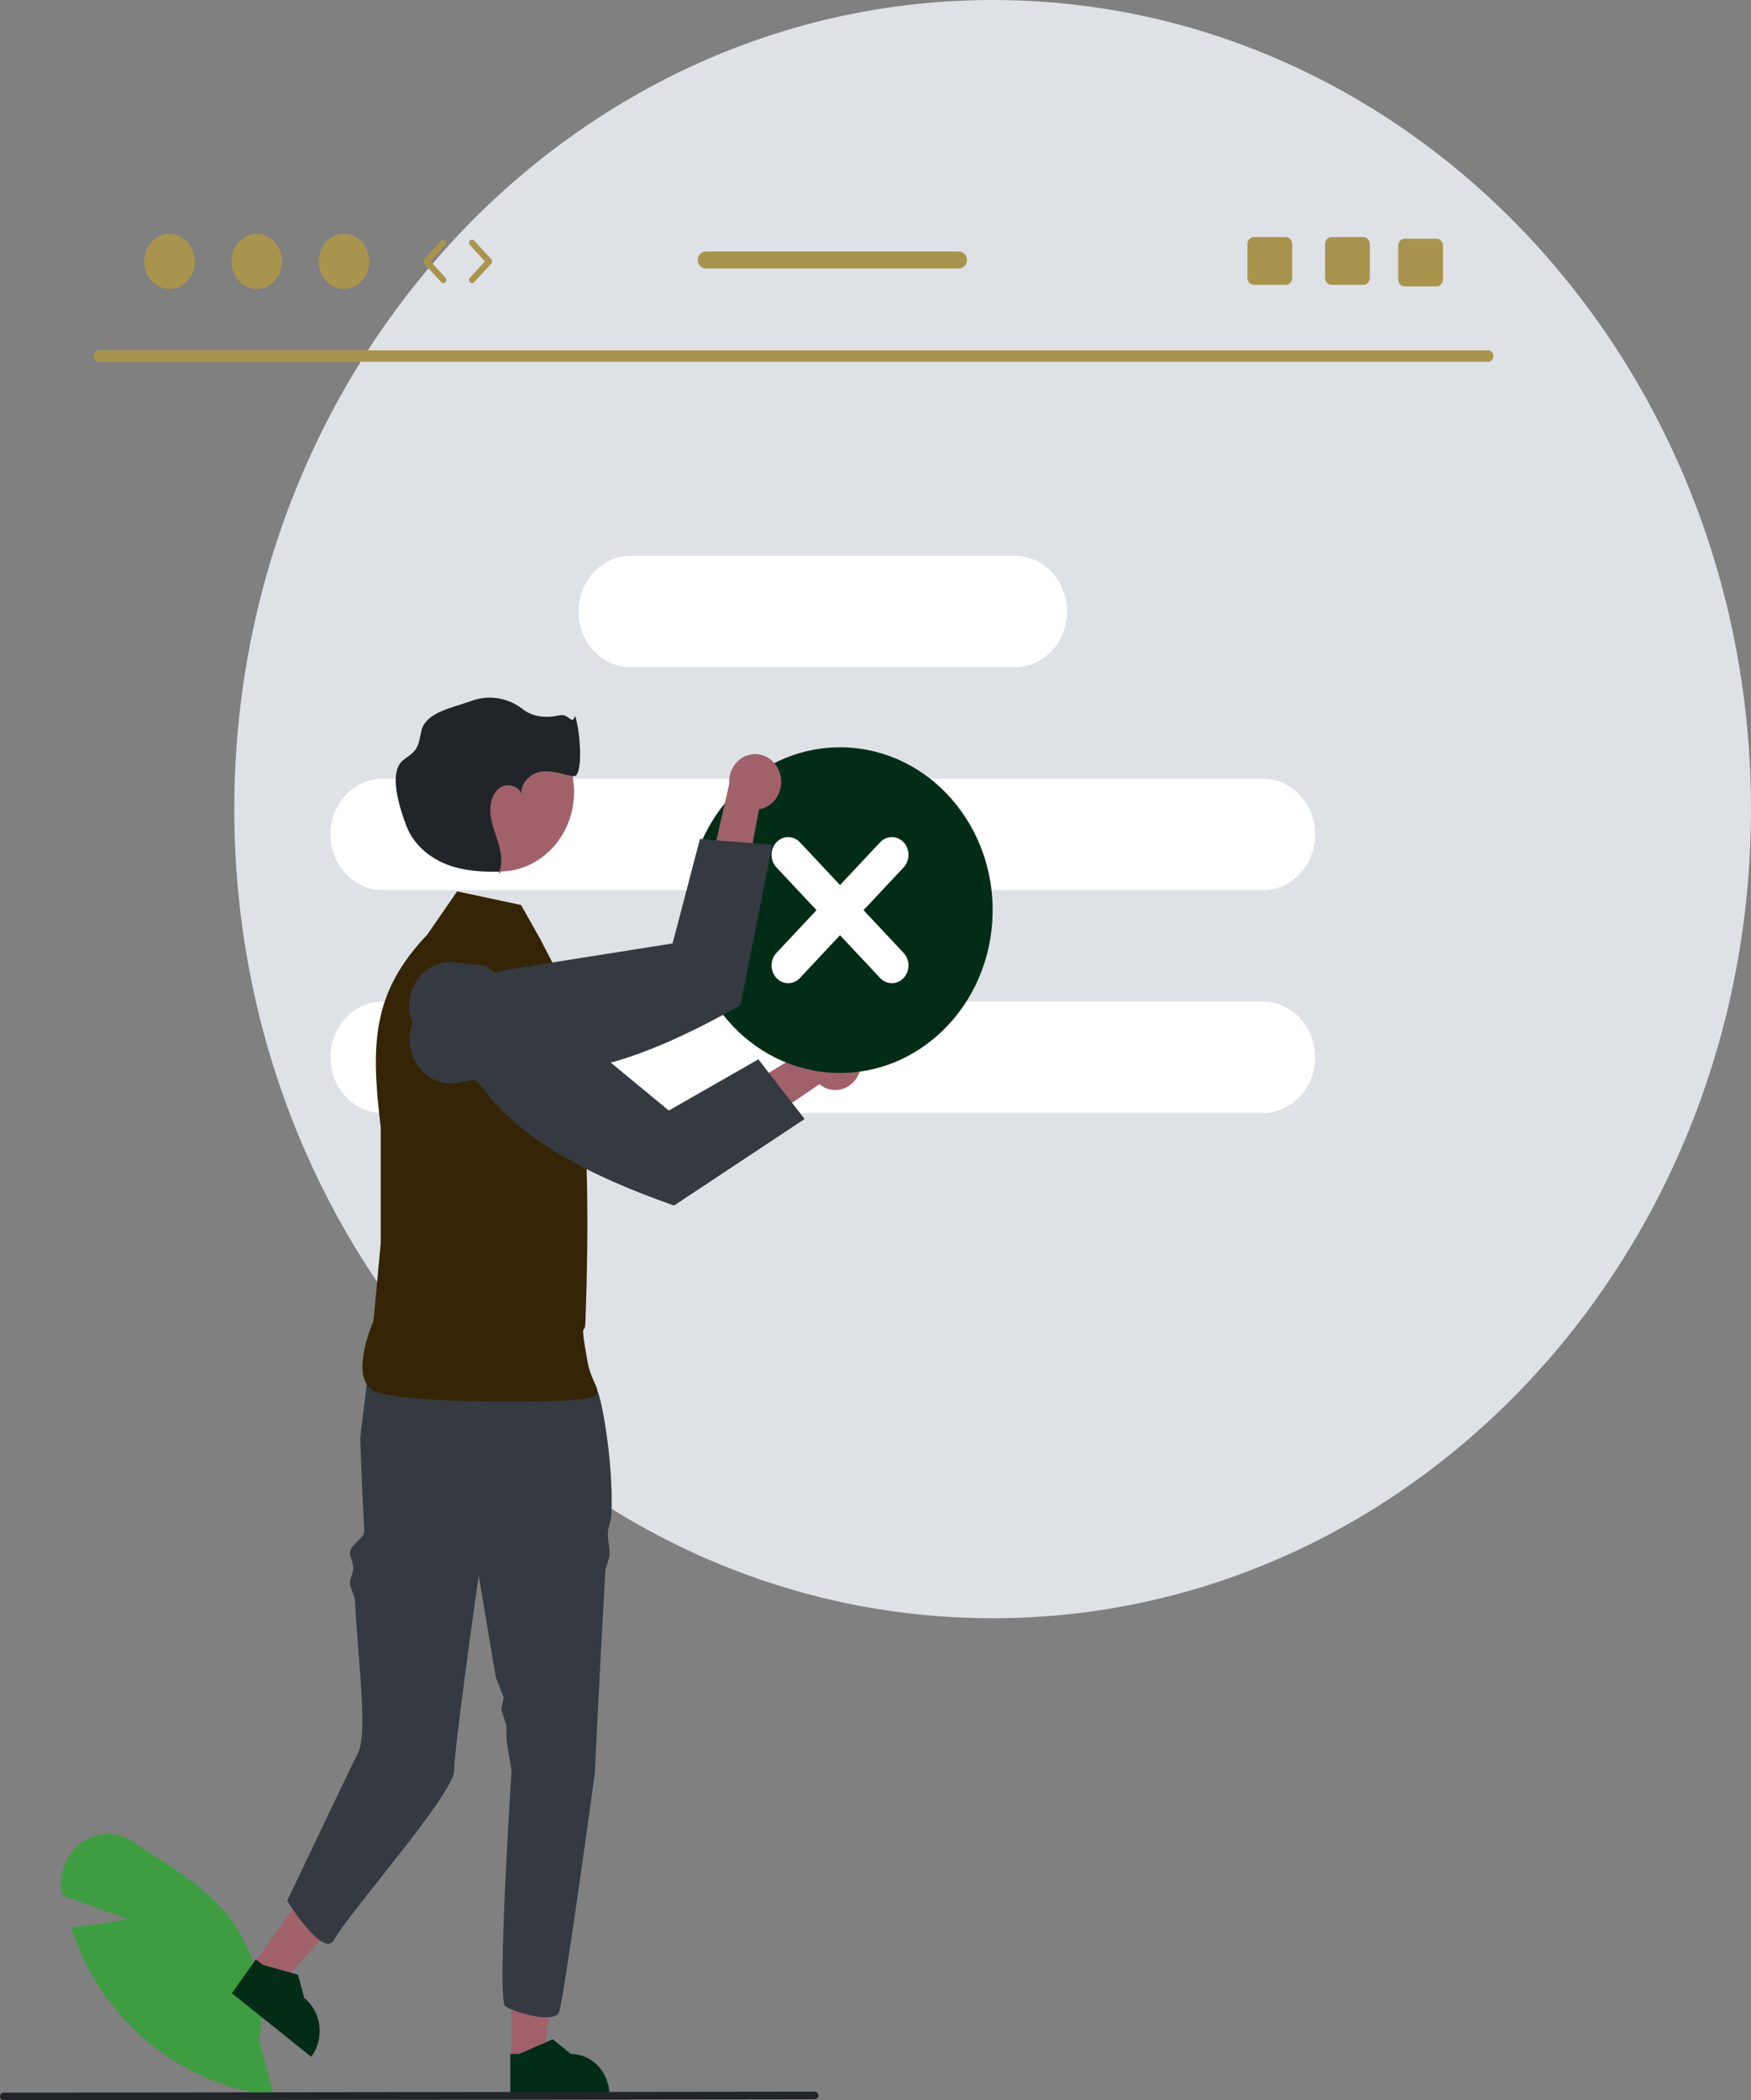 <svg width="186" height="223" viewBox="0 0 186 223" fill="none" xmlns="http://www.w3.org/2000/svg">
<rect x="0" y="0" width="186" height="223" fill="#808080" stroke="none"/>
<g clip-path="url(#clip0_951_8685)">
<path d="M105.444 171.825C149.934 171.825 185.999 133.361 185.999 85.913C185.999 38.464 149.934 0 105.444 0C60.955 0 24.889 38.464 24.889 85.913C24.889 133.361 60.955 171.825 105.444 171.825Z" fill="#DEE2E6"/>
<path d="M158.086 38.42H10.52C10.203 38.413 9.952 38.134 9.959 37.796C9.966 37.469 10.213 37.205 10.52 37.198H158.086C158.403 37.206 158.654 37.485 158.647 37.822C158.64 38.15 158.393 38.413 158.086 38.42Z" fill="#A9944E"/>
<path d="M107.796 59.014H67.003C63.939 59.014 61.455 61.663 61.455 64.93V64.931C61.455 68.198 63.939 70.847 67.003 70.847H107.796C110.86 70.847 113.344 68.198 113.344 64.93C113.344 61.663 110.86 59.014 107.796 59.014Z" fill="white"/>
<path d="M40.651 82.681H134.149C137.213 82.681 139.697 85.33 139.697 88.597C139.697 91.865 137.213 94.514 134.149 94.514H40.651C37.586 94.514 35.102 91.865 35.102 88.597C35.102 85.33 37.586 82.681 40.651 82.681Z" fill="white"/>
<path d="M40.651 106.349H134.149C137.213 106.349 139.697 108.998 139.697 112.266C139.697 115.533 137.213 118.182 134.149 118.182H40.651C37.586 118.182 35.102 115.533 35.102 112.266C35.102 108.998 37.586 106.349 40.651 106.349Z" fill="white"/>
<path d="M29.064 222.479L28.844 222.456C21.378 221.635 14.629 217.353 10.389 210.747C9.228 208.907 8.289 206.917 7.594 204.827L7.527 204.627L7.725 204.61C10.087 204.407 12.513 203.98 13.591 203.777L6.641 201.265L6.598 201.045C6.186 198.98 6.993 196.856 8.636 195.68C10.284 194.447 12.47 194.408 14.156 195.58C14.913 196.096 15.704 196.606 16.47 197.1C19.1 198.797 21.819 200.552 23.858 202.952C26.951 206.665 28.306 211.669 27.547 216.568L29.064 222.479Z" fill="#3E9D41"/>
<path d="M54.327 218.793L57.752 218.793L59.382 204.701L54.326 204.702L54.327 218.793Z" fill="#A0616A"/>
<path d="M54.206 222.604L64.74 222.604V222.462C64.74 220.047 62.904 218.089 60.64 218.089H60.64L58.716 216.532L55.126 218.089L54.206 218.089L54.206 222.604Z" fill="#032C17"/>
<path d="M26.875 208.674L29.615 210.867L38.848 200.638L34.804 197.402L26.875 208.674Z" fill="#A0616A"/>
<path d="M24.634 211.646L33.06 218.388L33.14 218.274C34.499 216.342 34.132 213.601 32.321 212.152L32.321 212.152L31.658 209.675L27.91 208.623L27.174 208.034L24.634 211.646H24.634Z" fill="#032C17"/>
<path d="M38.262 152.665C38.262 152.665 38.451 158.166 38.689 162.578C38.728 163.302 37.139 164.088 37.18 164.875C37.207 165.397 37.506 165.905 37.534 166.449C37.563 167.024 37.151 167.532 37.18 168.127C37.209 168.707 37.679 169.373 37.708 169.968C38.013 176.363 39.12 184.02 38.012 186.161C37.465 187.215 30.5 201.829 30.5 201.829C30.5 201.829 34.381 208.038 35.49 205.968C36.954 203.235 48.241 190.447 48.241 188.005C48.241 185.566 50.852 167.287 50.852 167.287L52.673 178.104L53.508 180.248L53.245 181.506L53.785 183.204L53.814 184.885L54.339 188.005C54.339 188.005 52.759 212.318 53.649 212.995C54.542 213.675 58.863 214.896 59.373 213.675C59.881 212.454 63.182 188.301 63.182 188.301C63.182 188.301 63.715 177.232 64.291 166.944C64.325 166.347 64.718 165.626 64.749 165.037C64.785 164.354 64.535 163.467 64.569 162.805C64.605 162.045 64.921 161.51 64.951 160.783C65.187 155.163 63.864 148.319 63.443 147.645C62.17 145.611 61.025 143.985 61.025 143.985C61.025 143.985 43.888 137.98 39.309 144.082L38.262 152.665L38.262 152.665Z" fill="#343A40"/>
<path d="M55.354 96.095L48.56 94.645L45.39 99.234C39.474 105.438 39.385 110.913 40.441 119.689V132.006L39.677 140.263C39.677 140.263 36.971 146.299 39.762 147.704C42.553 149.11 60.883 148.99 62.633 148.429C64.384 147.868 62.867 147.179 62.407 144.565C61.544 139.654 62.121 142.023 62.181 140.459C63.032 118.029 61.048 108.821 60.847 106.4L57.392 99.717L55.354 96.095Z" fill="#362406"/>
<path d="M91.16 114.179C90.452 115.61 88.791 116.158 87.449 115.403C87.306 115.322 87.17 115.229 87.043 115.122L72.371 125.058L72.413 119.648L86.665 110.828C87.681 109.614 89.426 109.507 90.564 110.59C91.517 111.496 91.763 112.98 91.16 114.179Z" fill="#A0616A"/>
<path d="M49.99 102.359L48.32 102.171C46.776 102 45.262 102.705 44.33 104.028C43.973 104.53 43.717 105.104 43.577 105.716L43.576 105.721C43.157 107.563 43.814 109.493 45.243 110.619L51.012 115.155C55.061 120.99 62.67 124.86 71.595 128.005L85.468 118.816L80.561 112.478L71.045 117.917L56.901 106.24L56.893 106.233L51.51 102.534L49.99 102.359L49.99 102.359Z" fill="#343A40"/>
<path d="M53.059 92.537C57.434 92.537 60.981 88.754 60.981 84.088C60.981 79.421 57.434 75.639 53.059 75.639C48.684 75.639 45.137 79.421 45.137 84.088C45.137 88.754 48.684 92.537 53.059 92.537Z" fill="#A0616A"/>
<path d="M53.242 92.539C53.178 92.541 53.114 92.543 53.05 92.545C53.023 92.62 52.993 92.695 52.959 92.769L53.242 92.539V92.539Z" fill="#2F2E41"/>
<path d="M55.416 84.322C55.428 84.406 55.447 84.487 55.473 84.567C55.462 84.484 55.443 84.401 55.416 84.322Z" fill="#2F2E41"/>
<path d="M61.081 76C60.755 77.08 60.464 75.71 59.392 75.956C58.101 76.253 56.6 76.151 55.543 75.307C53.968 74.075 51.928 73.743 50.081 74.419C48.272 75.102 45.243 75.583 44.772 77.566C44.608 78.255 44.543 79.003 44.146 79.574C43.799 80.074 43.251 80.358 42.793 80.743C41.246 82.041 42.428 85.728 43.16 87.677C43.893 89.625 45.572 91.045 47.418 91.772C49.205 92.475 51.144 92.599 53.049 92.544C53.381 91.627 53.238 90.568 52.964 89.618C52.668 88.589 52.23 87.596 52.106 86.528C51.982 85.46 52.254 84.246 53.094 83.649C53.866 83.101 55.122 83.435 55.415 84.322C55.244 83.213 56.297 82.14 57.383 81.951C58.549 81.749 59.715 82.198 60.878 82.421C62.041 82.644 61.628 77.424 61.081 76Z" fill="#212529"/>
<path d="M105.389 98.065C106.128 88.548 99.493 80.194 90.569 79.407C81.646 78.619 73.813 85.696 73.075 95.213C72.336 104.729 78.971 113.083 87.895 113.87C96.818 114.658 104.651 107.582 105.389 98.065Z" fill="#032C17"/>
<path d="M93.49 89.434L89.231 93.976L84.972 89.434C84.283 88.699 83.165 88.699 82.476 89.434C81.787 90.169 81.787 91.362 82.476 92.097L86.735 96.639L82.476 101.181C81.787 101.917 81.788 103.109 82.478 103.843C83.168 104.577 84.283 104.577 84.972 103.843L89.231 99.301L93.49 103.843C94.18 104.578 95.298 104.577 95.987 103.841C96.674 103.106 96.674 101.916 95.987 101.181L91.728 96.639L95.987 92.097C96.676 91.362 96.676 90.169 95.987 89.434C95.297 88.699 94.179 88.699 93.49 89.434Z" fill="white"/>
<path d="M82.843 82.105C83.321 83.64 82.541 85.298 81.101 85.808C80.948 85.862 80.79 85.902 80.63 85.927L77.195 104.096L73.564 100.318L77.463 83.243C77.344 81.622 78.481 80.205 80.002 80.078C81.274 79.973 82.448 80.81 82.843 82.105Z" fill="#A0616A"/>
<path d="M46.343 105.607L45.059 106.762C43.875 107.831 43.304 109.485 43.554 111.118C43.646 111.74 43.858 112.335 44.175 112.866L44.178 112.871C45.134 114.468 46.895 115.299 48.646 114.978L55.709 113.679C62.459 114.602 70.346 111.426 78.653 106.735L82.04 89.697L74.354 89.085L71.446 100.173L53.753 102.974L53.743 102.976L47.513 104.558L46.343 105.607Z" fill="#343A40"/>
<path d="M86.561 222.896L0.376 223C0.168 223 -0.001 222.819 2.0238e-06 222.596C0.001 222.375 0.169 222.195 0.376 222.195L86.561 222.091C86.77 222.092 86.938 222.272 86.938 222.495C86.937 222.716 86.769 222.896 86.561 222.896Z" fill="#212529"/>
<path d="M18.006 30.679C19.487 30.679 20.688 29.37 20.688 27.755C20.688 26.14 19.487 24.831 18.006 24.831C16.525 24.831 15.324 26.14 15.324 27.755C15.324 29.37 16.525 30.679 18.006 30.679Z" fill="#A9944E"/>
<path d="M27.271 30.679C28.752 30.679 29.953 29.37 29.953 27.755C29.953 26.14 28.752 24.831 27.271 24.831C25.79 24.831 24.589 26.14 24.589 27.755C24.589 29.37 25.79 30.679 27.271 30.679Z" fill="#A9944E"/>
<path d="M36.536 30.679C38.018 30.679 39.218 29.37 39.218 27.755C39.218 26.14 38.018 24.831 36.536 24.831C35.055 24.831 33.855 26.14 33.855 27.755C33.855 29.37 35.055 30.679 36.536 30.679Z" fill="#A9944E"/>
<path d="M47.1 30.066C47.018 30.066 46.936 30.032 46.874 29.965L45.064 27.992C44.944 27.86 44.944 27.65 45.064 27.519L46.874 25.546C46.997 25.413 47.198 25.41 47.322 25.541C47.447 25.671 47.45 25.886 47.327 26.019L45.734 27.755L47.327 29.492C47.45 29.625 47.447 29.839 47.322 29.97C47.261 30.034 47.181 30.066 47.1 30.066Z" fill="#A9944E"/>
<path d="M50.142 30.067C50.062 30.067 49.982 30.035 49.921 29.97C49.795 29.84 49.793 29.625 49.916 29.492L51.508 27.755L49.916 26.019C49.793 25.886 49.795 25.672 49.921 25.541C50.046 25.41 50.247 25.413 50.369 25.546L52.179 27.519C52.299 27.65 52.299 27.86 52.179 27.992L50.369 29.965C50.307 30.033 50.225 30.067 50.142 30.067Z" fill="#A9944E"/>
<path d="M144.813 25.17H141.448C141.065 25.17 140.754 25.501 140.754 25.911V29.503C140.754 29.912 141.065 30.244 141.448 30.244H144.813C145.197 30.244 145.511 29.912 145.511 29.503V25.911C145.511 25.501 145.197 25.17 144.813 25.17Z" fill="#A9944E"/>
<path d="M136.567 25.17H133.202C132.819 25.17 132.508 25.501 132.508 25.911V29.503C132.508 29.912 132.819 30.244 133.202 30.244H136.567C136.951 30.244 137.265 29.912 137.265 29.503V25.911C137.265 25.501 136.951 25.17 136.567 25.17Z" fill="#A9944E"/>
<path d="M152.584 25.339H149.219C148.835 25.339 148.524 25.67 148.524 26.08V29.672C148.524 30.081 148.835 30.412 149.219 30.412H152.584C152.968 30.412 153.282 30.081 153.282 29.672V26.08C153.282 25.67 152.968 25.339 152.584 25.339Z" fill="#A9944E"/>
<path d="M101.865 26.705H74.968C74.499 26.705 74.121 27.111 74.121 27.608C74.121 28.105 74.499 28.511 74.968 28.511H101.865C102.331 28.511 102.712 28.105 102.712 27.608C102.712 27.111 102.331 26.705 101.865 26.705Z" fill="#A9944E"/>
</g>
<defs>
<clipPath id="clip0_951_8685">
<rect width="186" height="223" fill="white"/>
</clipPath>
</defs>
</svg>
